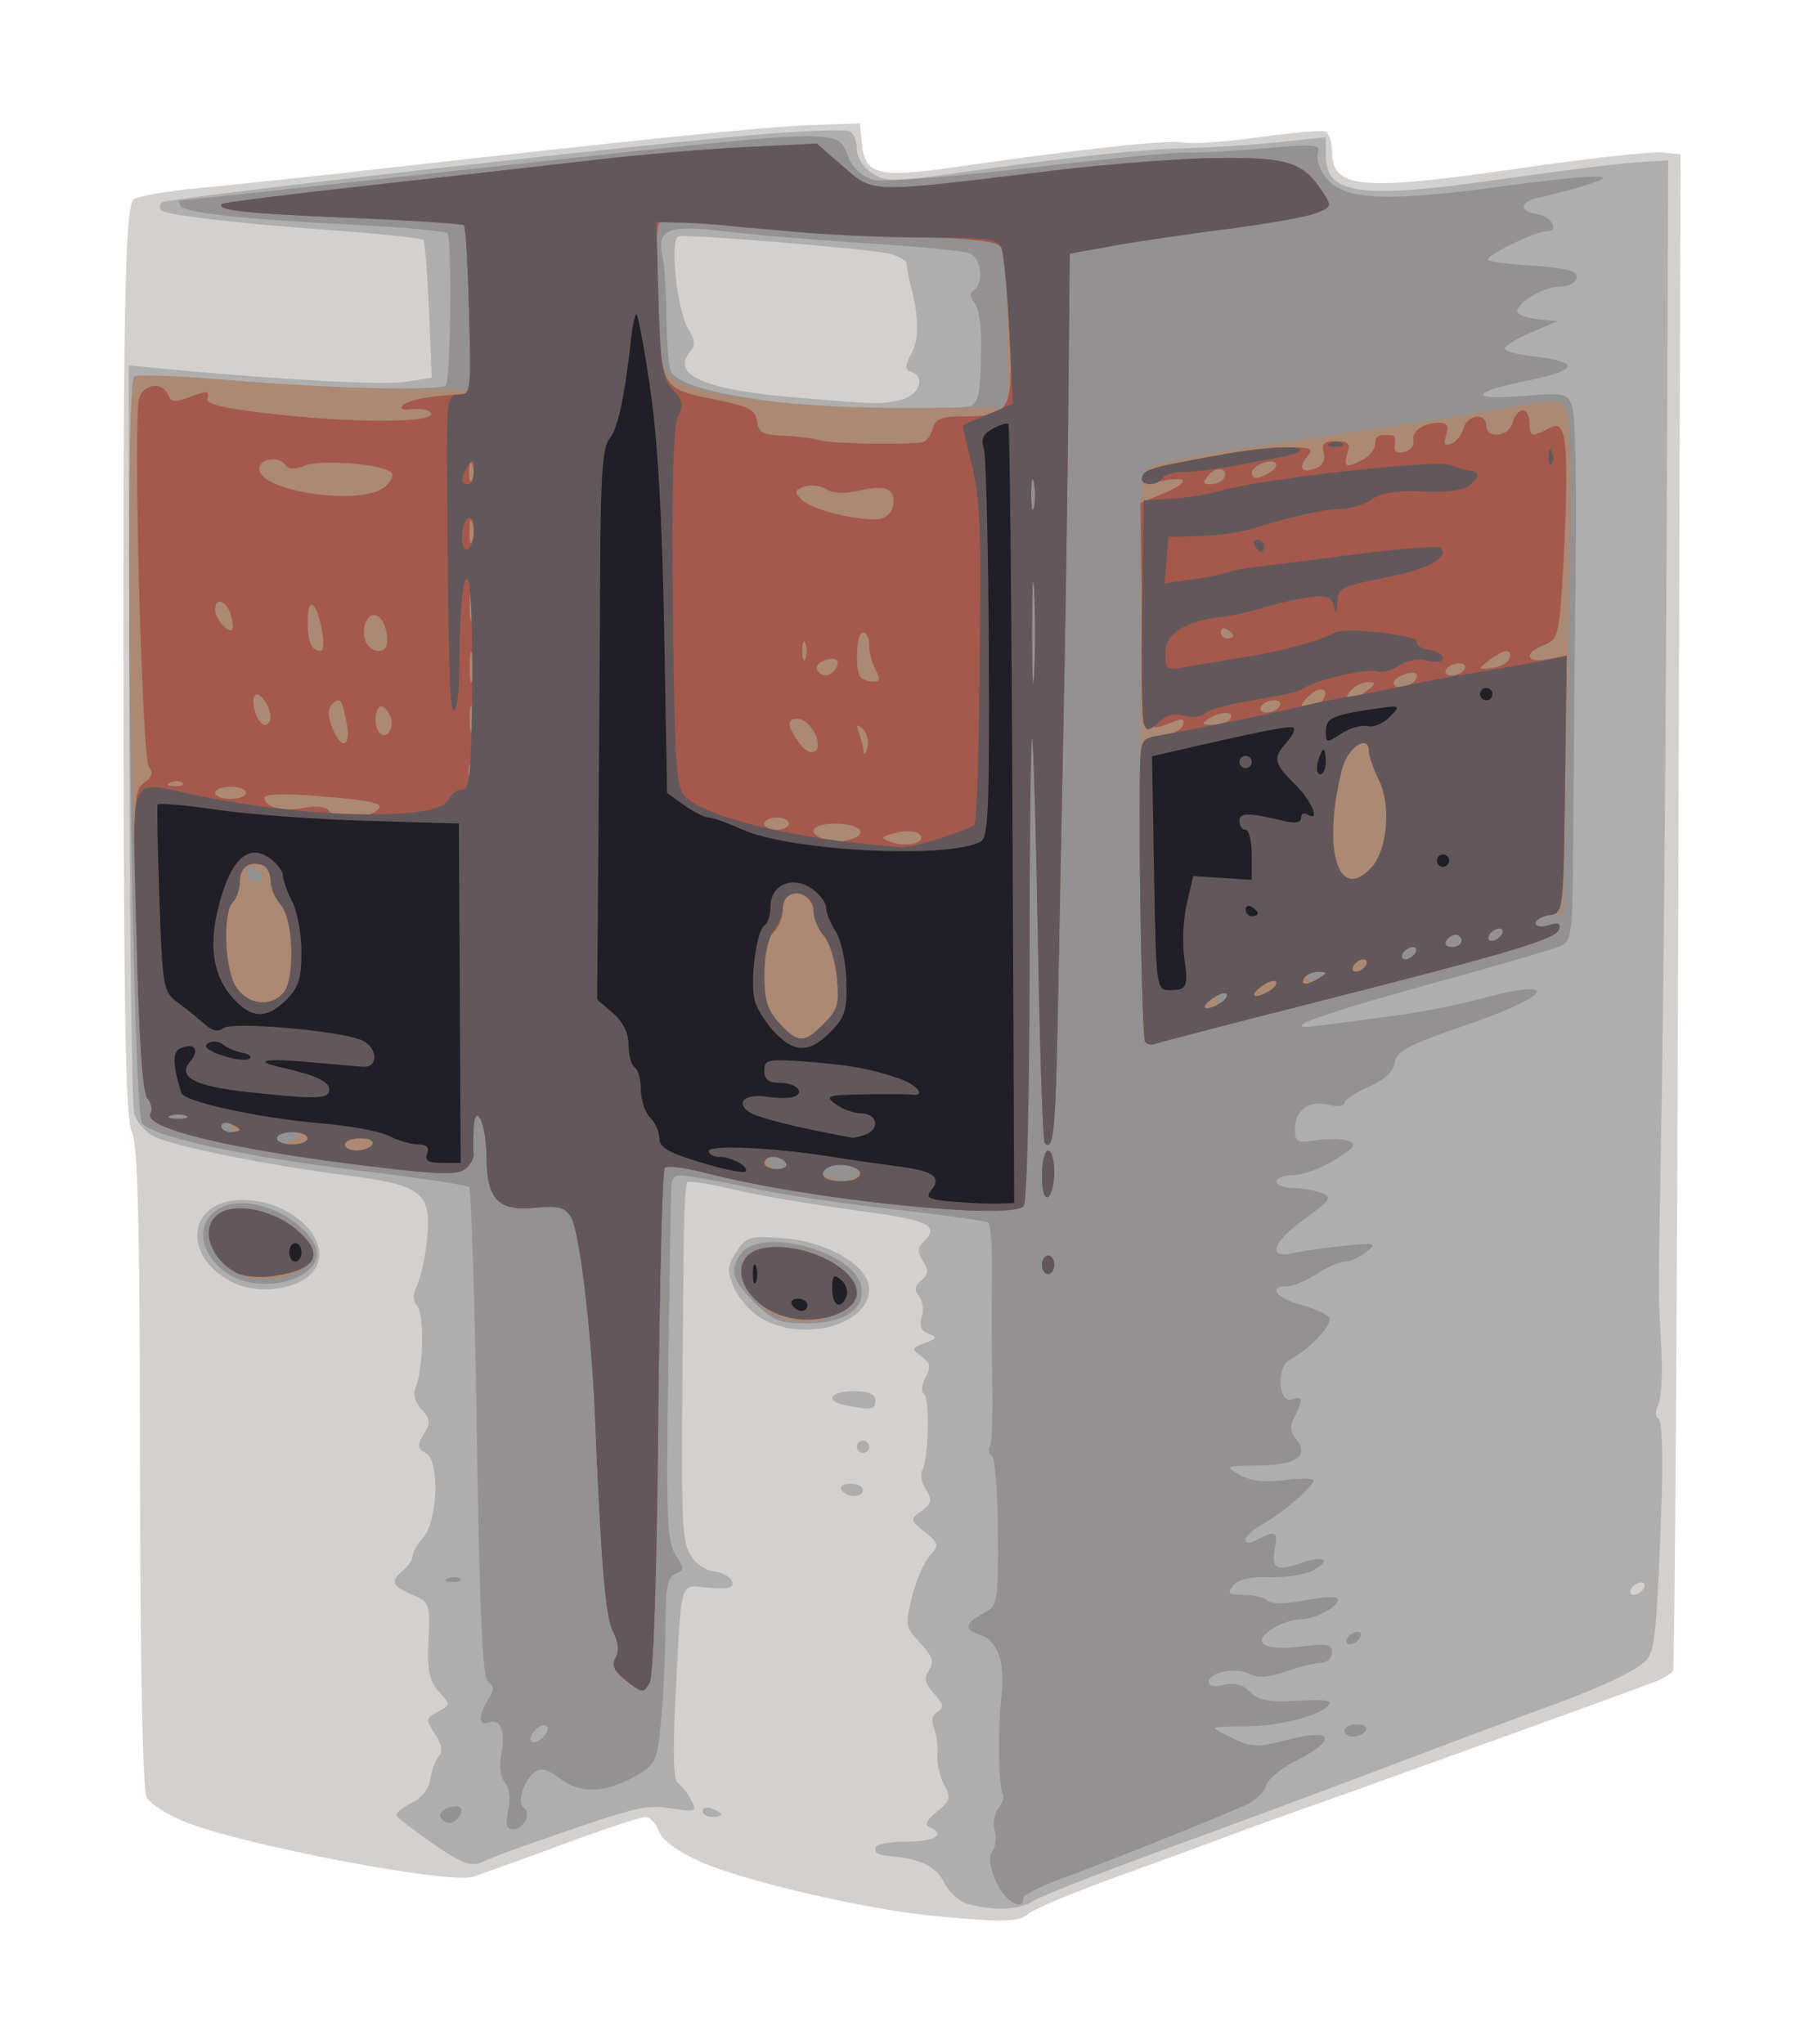 <?xml version="1.0" encoding="UTF-8" standalone="no"?>
<!-- Created with Inkscape (http://www.inkscape.org/) -->

<svg
   xmlns:dc="http://purl.org/dc/elements/1.1/"
   xmlns:cc="http://creativecommons.org/ns#"
   xmlns:rdf="http://www.w3.org/1999/02/22-rdf-syntax-ns#"
   xmlns:svg="http://www.w3.org/2000/svg"
   xmlns="http://www.w3.org/2000/svg"
   xmlns:sodipodi="http://sodipodi.sourceforge.net/DTD/sodipodi-0.dtd"
   xmlns:inkscape="http://www.inkscape.org/namespaces/inkscape"
   width="292.361"
   height="331.297"
   id="svg2"
   version="1.1"
   inkscape:version="0.48.0 r9654"
   sodipodi:docname="Nuevo documento 1">
  <defs
     id="defs4" />
  <sodipodi:namedview
     id="base"
     pagecolor="#ffffff"
     bordercolor="#666666"
     borderopacity="1.0"
     inkscape:pageopacity="0.0"
     inkscape:pageshadow="2"
     inkscape:zoom="0.98994949"
     inkscape:cx="204.50151"
     inkscape:cy="106.06311"
     inkscape:document-units="px"
     inkscape:current-layer="layer1"
     showgrid="false"
     fit-margin-top="20"
     fit-margin-left="20"
     fit-margin-right="20"
     fit-margin-bottom="20"
     inkscape:window-width="1280"
     inkscape:window-height="995"
     inkscape:window-x="0"
     inkscape:window-y="0"
     inkscape:window-maximized="1" />
  <g
     inkscape:label="Capa 1"
     inkscape:groupmode="layer"
     id="layer1"
     transform="translate(-145.498,-307.128)">
    <g
       id="g3050"
       transform="translate(-49.497,-16.162)">
      <path
         style="fill:#d3d0cd"
         d="m 345.857,633.785 c -10.708,-1.037 -30.493,-5.664 -37.342,-8.732 -3.753,-1.682 -6.158,-3.448 -6.725,-4.94 -0.486,-1.277 -1.483,-2.322 -2.217,-2.322 -0.734,0 -6.932,2.067 -13.775,4.592 -6.842,2.526 -13.226,4.828 -14.187,5.116 -4.017,1.204 -36.939,-5.075 -46.538,-8.876 -2.906,-1.151 -5.743,-2.95 -6.304,-3.998 -0.653,-1.22 -1.041,-20.499 -1.078,-53.62 -0.044,-39.54 -0.355,-52.303 -1.319,-54.214 -0.971,-1.924 -1.283,-16.448 -1.356,-63 -0.108,-68.996 0.214,-86.772 1.593,-88.151 0.536,-0.536 5.423,-1.387 10.861,-1.893 5.438,-0.506 17.763,-1.811 27.388,-2.9 43.512,-4.926 64.087,-7.02 71.5,-7.278 l 8,-0.278 0.313,3.249 c 0.49,5.079 2.617,5.625 14.994,3.848 20.967,-3.01 34.73,-4.491 37.193,-4.002 1.375,0.273 6.825,-0.107 12.112,-0.845 5.287,-0.738 10.124,-1.171 10.75,-0.962 0.626,0.209 1.138,1.637 1.138,3.174 0,6.135 4.505,6.57 29.907,2.891 11.224,-1.625 21.799,-2.82 23.5,-2.654 l 3.093,0.302 -0.379,122.5 c -0.208,67.375 -0.589,122.865 -0.847,123.312 -0.258,0.446 -1.662,1.282 -3.121,1.857 -2.949,1.162 -49.509,17.97 -58.153,20.992 -3.025,1.058 -7.75,2.774 -10.5,3.814 -2.75,1.04 -10.85,4.005 -18,6.588 -7.15,2.584 -13.71,5.314 -14.579,6.067 -1.682,1.46 -4.046,1.514 -15.921,0.364 z"
         id="path3064"
         inkscape:connector-curvature="0" />
      <path
         style="fill:#afaeae"
         d="m 351.857,631.899 c -1.375,-0.381 -3.074,-1.885 -3.776,-3.341 -1.23,-2.553 -3.499,-3.812 -7.724,-4.287 -3.335,-0.375 -3.5,-0.444 -3.5,-1.48 0,-0.55 2.25,-1 5,-1 4.681,0 6.583,-1.188 3.75,-2.343 -0.84,-0.342 -0.441,-1.162 1.214,-2.499 2.219,-1.792 2.334,-2.232 1.159,-4.428 -0.718,-1.341 -1.197,-3.516 -1.065,-4.834 0.132,-1.318 -0.118,-3.229 -0.555,-4.247 -0.517,-1.205 -0.321,-2.143 0.562,-2.689 1.098,-0.679 0.991,-1.241 -0.562,-2.958 -1.499,-1.656 -1.677,-2.49 -0.814,-3.811 0.883,-1.352 0.597,-2.232 -1.425,-4.385 -2.407,-2.563 -2.471,-2.925 -1.321,-7.5 0.664,-2.644 1.958,-5.637 2.874,-6.652 1.567,-1.736 1.519,-1.964 -0.804,-3.846 -2.42,-1.96 -2.431,-2.029 -0.516,-3.429 1.666,-1.218 1.768,-1.727 0.695,-3.445 -0.692,-1.109 -0.967,-2.488 -0.61,-3.066 1.032,-1.669 1.276,-11.839 0.299,-12.443 -0.491,-0.304 -0.383,-1.486 0.244,-2.657 0.921,-1.72 0.8,-2.351 -0.653,-3.414 -1.673,-1.223 -1.64,-1.356 0.534,-2.161 2.011,-0.744 2.088,-0.945 0.587,-1.521 -1.207,-0.463 -1.533,-1.283 -1.078,-2.717 0.358,-1.129 0.159,-2.647 -0.443,-3.372 -0.81,-0.976 -0.713,-1.636 0.373,-2.537 1.168,-0.969 1.227,-1.604 0.287,-3.108 -0.913,-1.461 -0.902,-2.168 0.045,-3.115 2.761,-2.761 1.059,-3.543 -11.291,-5.19 -6.884,-0.918 -15.649,-2.421 -19.479,-3.34 -3.829,-0.919 -7.191,-1.442 -7.47,-1.163 -0.279,0.279 -0.542,4.302 -0.584,8.938 -0.042,4.637 -0.085,9.33 -0.097,10.43 -0.372,34.836 -0.283,38.33 1.037,40.796 0.827,1.545 2.417,2.721 3.923,2.901 1.393,0.167 2.731,0.909 2.975,1.65 0.336,1.021 -0.581,1.263 -3.782,1 -4.894,-0.402 -4.381,-2.175 -5.448,18.825 -0.401,7.894 -0.258,12.395 0.406,12.806 0.563,0.348 1.524,1.566 2.134,2.707 1.064,1.988 0.93,2.047 -3.245,1.422 -4.309,-0.645 -5.413,-0.358 -24.854,6.464 -1.925,0.675 -4.495,1.678 -5.711,2.227 -1.835,0.829 -3.167,0.341 -7.826,-2.868 -3.088,-2.127 -5.814,-4.19 -6.058,-4.584 -0.244,-0.395 0.803,-1.313 2.326,-2.041 1.706,-0.815 2.902,-2.28 3.115,-3.814 0.19,-1.37 0.806,-3.051 1.368,-3.736 0.716,-0.872 0.538,-1.985 -0.596,-3.715 -1.53,-2.335 -1.504,-2.531 0.476,-3.591 2.076,-1.111 2.077,-1.139 0.154,-3.285 -1.556,-1.736 -1.886,-3.383 -1.667,-8.323 0.265,-5.97 0.183,-6.196 -2.654,-7.371 -3.3,-1.367 -3.591,-2.174 -1.427,-3.97 0.825,-0.685 1.5,-1.717 1.5,-2.294 0,-0.577 0.742,-1.868 1.648,-2.87 2.416,-2.669 2.811,-12.476 0.554,-13.758 -1.465,-0.832 -1.518,-1.268 -0.384,-3.119 1.125,-1.836 1.07,-2.425 -0.371,-4.018 -1.082,-1.196 -1.42,-2.51 -0.94,-3.654 1.251,-2.982 1.436,-11.651 0.278,-13.046 -0.776,-0.935 -0.78,-1.943 -0.015,-3.526 0.589,-1.219 1.305,-4.523 1.589,-7.343 0.763,-7.559 -0.778,-8.784 -13.017,-10.35 -12.668,-1.621 -27.856,-4.678 -31.167,-6.274 -1.425,-0.687 -2.903,-2.374 -3.284,-3.749 -0.381,-1.375 -0.737,-29.221 -0.792,-61.879 l -0.1,-59.379 6.75,0.631 c 18.695,1.749 34.666,2.584 38.301,2.003 l 4.056,-0.649 -0.442,-10.919 c -0.243,-6.005 -0.67,-11.146 -0.947,-11.424 -0.278,-0.278 -6.515,-0.942 -13.861,-1.477 -16.185,-1.178 -27.81,-2.527 -28.603,-3.32 -0.323,-0.323 -0.287,-0.887 0.079,-1.253 0.748,-0.748 80.868,-9.828 98.667,-11.182 6.325,-0.481 12.062,-0.664 12.75,-0.406 0.688,0.258 1.25,1.535 1.25,2.838 0,1.406 0.988,3.017 2.431,3.963 2.21,1.448 3.414,1.454 13.25,0.071 19.848,-2.792 29.751,-3.865 37.819,-4.098 4.4,-0.127 11.262,-0.579 15.25,-1.004 l 7.25,-0.773 0,3.007 c 0,6.313 5.626,7.073 28.295,3.821 9.463,-1.358 19.455,-2.604 22.205,-2.769 l 5,-0.301 -0.263,61 c -0.144,33.55 -0.502,74.5 -0.794,91 -0.608,34.303 -0.601,30.772 -0.074,40.5 0.224,4.125 0.006,8.26 -0.484,9.189 -0.532,1.01 -0.514,1.922 0.047,2.269 0.543,0.336 0.746,5.934 0.483,13.311 -0.741,20.769 -1.05,24.087 -2.397,25.71 -1.463,1.763 -7.577,4.644 -17.018,8.019 -3.575,1.278 -14.375,5.317 -24,8.975 -9.625,3.658 -26.275,9.844 -37,13.745 -10.725,3.902 -20.388,7.699 -21.473,8.438 -2.084,1.42 -6.368,1.604 -10.527,0.452 z m 109.5,-51.108 c 0.34,-0.55 0.168,-1 -0.382,-1 -0.55,0 -1.278,0.45 -1.618,1 -0.34,0.55 -0.168,1 0.382,1 0.55,0 1.278,-0.45 1.618,-1 z m -120.625,-192.625 c 3.193,-0.639 4.458,-3.761 1.875,-4.628 -0.982,-0.33 -0.957,-0.97 0.12,-2.992 1.261,-2.367 1.199,-5.788 -0.204,-11.255 -0.282,-1.1 -0.548,-2.542 -0.59,-3.205 -0.042,-0.663 -1.539,-1.46 -3.327,-1.773 -5.134,-0.898 -32.488,-3.11 -33.653,-2.722 -1.467,0.489 -0.24,12.09 1.589,15.016 1.123,1.797 1.183,2.636 0.269,3.737 -3.147,3.792 2.462,6.163 17.545,7.414 13.139,1.09 12.978,1.086 16.375,0.407 z m -31.875,228.656 c 0,-0.533 0.675,-0.71 1.5,-0.393 0.825,0.317 1.5,0.752 1.5,0.969 0,0.216 -0.675,0.393 -1.5,0.393 -0.825,0 -1.5,-0.436 -1.5,-0.969 z m 22.5,-52.031 c -0.34,-0.55 0.309,-1 1.441,-1 1.132,0 2.059,0.45 2.059,1 0,0.55 -0.648,1 -1.441,1 -0.793,0 -1.719,-0.45 -2.059,-1 z m 2.5,-7 c 0,-0.55 0.45,-1 1,-1 0.55,0 1,0.45 1,1 0,0.55 -0.45,1 -1,1 -0.55,0 -1,-0.45 -1,-1 z m -1.75,-6.706 c -3.518,-0.678 -2.637,-2.294 1.25,-2.294 2.444,0 3.5,0.452 3.5,1.5 0,1.504 -0.57,1.599 -4.75,0.794 z m -13.83,-14.18 c -1.694,-1.033 -3.66,-3.279 -4.369,-4.99 -1.112,-2.684 -1.053,-3.473 0.427,-5.731 1.59,-2.427 2.143,-2.588 7.528,-2.199 7.235,0.523 13.993,4.507 13.993,8.248 0,5.852 -10.897,8.748 -17.58,4.673 z m -85.042,-5.518 c -8.869,-3.955 -8.148,-13.597 1.016,-13.597 8.841,0 15.782,7.84 10.856,12.26 -2.582,2.317 -8.243,2.954 -11.872,1.336 z"
         id="path3062"
         inkscape:connector-curvature="0" />
      <path
         style="fill:#939192"
         d="m 356.364,628.152 c -0.999,-2.391 -1.189,-4.038 -0.555,-4.802 0.531,-0.64 0.706,-2.154 0.389,-3.366 -0.317,-1.212 -0.034,-2.856 0.628,-3.654 0.662,-0.798 0.967,-1.835 0.677,-2.304 -0.702,-1.136 -0.82,-10.671 -0.198,-15.992 0.61,-5.218 -0.659,-8.858 -3.39,-9.724 -2.716,-0.862 -2.597,-1.891 0.403,-3.497 2.406,-1.288 2.459,-1.575 2.403,-13.17 -0.031,-6.519 -0.471,-12.109 -0.976,-12.422 -0.506,-0.312 -0.65,-1.003 -0.321,-1.535 0.329,-0.532 0.504,-5.113 0.39,-10.181 -0.115,-5.067 -0.141,-12.893 -0.059,-17.391 0.082,-4.497 -0.208,-8.398 -0.645,-8.668 -0.437,-0.27 -7.309,-1.231 -15.272,-2.135 -7.963,-0.904 -17.628,-2.32 -21.478,-3.146 -3.85,-0.826 -8.688,-1.758 -10.75,-2.07 -3.691,-0.558 -3.752,-0.514 -3.858,2.814 -0.06,1.86 -0.275,15.225 -0.479,29.699 -0.321,22.772 -0.157,26.644 1.217,28.74 1.452,2.216 1.45,2.475 -0.021,3.04 -1.273,0.488 -1.608,2.128 -1.608,7.859 0,3.983 -0.295,10.734 -0.656,15.003 -0.61,7.22 -0.862,7.886 -3.618,9.562 -5.063,3.079 -9.283,3.367 -12.668,0.865 -2.361,-1.746 -3.271,-1.954 -4.409,-1.009 -1.779,1.477 -2.759,4.939 -1.6,5.655 1.292,0.798 -0.045,3.469 -1.737,3.469 -1.12,0 -1.313,-0.727 -0.805,-3.041 0.409,-1.861 0.197,-3.608 -0.545,-4.502 -0.706,-0.851 -0.964,-2.709 -0.616,-4.448 0.749,-3.746 -0.083,-6.047 -1.931,-5.338 -1.752,0.672 -1.829,-1.034 -0.167,-3.714 0.99,-1.598 0.994,-2.177 0.015,-2.786 -0.928,-0.578 -1.387,-10.554 -1.848,-40.219 -0.337,-21.698 -0.907,-39.719 -1.265,-40.048 -0.359,-0.329 -8.527,-1.555 -18.152,-2.725 -18.392,-2.236 -32.559,-5.308 -34.795,-7.544 -1.763,-1.763 -3.057,-119.988 -1.325,-121.059 0.599,-0.37 7.733,-0.104 15.854,0.59 15.402,1.317 33.702,1.732 34.649,0.785 0.783,-0.783 1.025,-23.875 0.258,-24.641 -0.35,-0.35 -7.275,-0.976 -15.389,-1.393 -18.2,-0.934 -27.132,-1.912 -27.834,-3.048 -0.295,-0.478 -0.316,-0.868 -0.046,-0.868 0.27,0 20.659,-2.204 45.309,-4.898 64.802,-7.082 60.821,-6.964 63.054,-1.879 0.715,1.628 2.304,3.001 3.953,3.414 1.517,0.381 12.894,-0.494 25.284,-1.944 12.39,-1.45 23.877,-2.564 25.527,-2.476 1.65,0.088 7.235,-0.213 12.411,-0.67 8.37,-0.739 9.344,-0.656 8.806,0.747 -0.333,0.868 0.251,2.667 1.298,3.997 2.8,3.56 9.326,3.968 26.591,1.66 17.286,-2.31 22.11,-2.434 15.394,-0.396 -2.475,0.751 -5.737,1.617 -7.25,1.923 -3.284,0.666 -3.624,2.252 -0.578,2.7 2.409,0.355 3.808,2.82 1.599,2.82 -1.877,0 -10.093,4.012 -9.477,4.628 0.268,0.268 3.245,0.665 6.615,0.882 3.37,0.217 6.576,0.672 7.125,1.011 1.549,0.957 0.093,2.478 -2.371,2.478 -2.394,0 -6.663,2.559 -6.663,3.993 0,0.484 1.462,1.037 3.25,1.229 l 3.25,0.349 -4.25,1.823 c -2.337,1.003 -4.25,2.166 -4.25,2.585 0,0.419 2.047,0.992 4.549,1.274 7.965,0.898 7.513,2.248 -1.36,4.058 -8.732,1.781 -8.944,3.066 -0.394,2.382 6.892,-0.552 7.342,-0.46 8.145,1.651 0.467,1.229 0.724,12.342 0.571,24.696 -0.154,12.353 -0.332,31.357 -0.395,42.232 -0.114,19.515 -0.145,19.783 -2.366,20.687 -1.238,0.504 -10.8,3.272 -21.25,6.152 -18.643,5.138 -25.138,7.645 -17,6.561 2.2,-0.293 7.375,-0.976 11.5,-1.517 4.125,-0.541 10.109,-1.697 13.299,-2.57 13.982,-3.824 12.859,-0.882 -1.549,4.057 -9.4,3.222 -11.302,4.219 -11.564,6.062 -0.208,1.461 -1.644,2.792 -4.25,3.942 -2.165,0.955 -3.936,2.149 -3.936,2.653 0,0.504 -1.168,0.623 -2.596,0.264 -3.168,-0.795 -5.404,0.858 -5.404,3.994 0,2.081 0.348,2.258 3.456,1.754 1.901,-0.308 4.24,-0.26 5.197,0.107 1.424,0.546 1.023,1.109 -2.206,3.093 -2.171,1.334 -5.184,2.439 -6.697,2.456 -1.512,0.017 -2.75,0.481 -2.75,1.031 0,0.55 1.238,1.032 2.75,1.07 1.512,0.039 3.611,0.408 4.664,0.82 1.669,0.654 1.319,1.177 -2.75,4.099 -5.333,3.83 -6.278,6.608 -1.914,5.622 1.512,-0.342 5.225,-0.875 8.25,-1.184 5.111,-0.523 5.363,-0.452 3.559,1.005 -1.068,0.862 -2.643,1.571 -3.5,1.574 -0.857,0.004 -2.909,0.901 -4.559,1.993 -1.65,1.093 -3.788,1.99 -4.75,1.993 -3.206,0.012 -1.804,1.915 2.208,2.995 2.177,0.586 4.243,1.527 4.591,2.09 0.646,1.045 -3.16,5.108 -6.415,6.85 -2.248,1.203 -1.803,7.266 0.47,6.393 1.674,-0.642 1.763,0.124 0.328,2.808 -0.777,1.452 -0.746,2.387 0.112,3.422 2.379,2.867 0.349,4.447 -5.761,4.484 -5.552,0.034 -5.682,0.093 -3.281,1.497 1.726,1.01 3.97,1.279 7.25,0.871 2.612,-0.325 4.75,-0.302 4.75,0.051 0,0.974 -5.146,5.399 -8.25,7.095 -1.512,0.826 -2.75,1.957 -2.75,2.512 0,0.67 0.65,0.662 1.934,-0.026 2.879,-1.541 3.348,-1.292 2.816,1.489 -0.616,3.225 0.26,3.717 4.185,2.349 3.827,-1.334 5.141,-0.519 1.933,1.198 -1.266,0.678 -4.394,1.158 -6.952,1.067 -3.096,-0.11 -5.07,0.341 -5.906,1.349 -1.073,1.293 -0.83,1.514 1.666,1.514 1.607,0 3.35,0.418 3.872,0.929 0.585,0.572 2.84,0.571 5.866,-7.9e-4 2.704,-0.511 5.146,-0.699 5.427,-0.418 0.932,0.932 -3.301,3.426 -5.87,3.459 -1.39,0.018 -3.573,0.764 -4.852,1.66 -3.265,2.287 -0.956,3.515 5.129,2.728 3.974,-0.514 4.75,-0.348 4.75,1.015 0,0.896 -0.787,1.636 -1.75,1.644 -0.963,0.008 -3.547,0.64 -5.744,1.405 -2.777,0.966 -4.557,1.088 -5.843,0.4 -2.162,-1.157 -6.663,-0.274 -6.663,1.308 0,0.661 0.977,0.844 2.485,0.466 1.685,-0.423 3.053,-0.056 4.25,1.142 1.387,1.387 3.052,1.693 7.765,1.427 4.552,-0.256 5.728,-0.057 4.872,0.828 -1.685,1.741 -8.252,3.344 -13.622,3.325 -2.612,-0.009 -4.75,0.12 -4.75,0.287 0,0.167 1.462,0.977 3.25,1.8 2.788,1.283 3.961,1.307 8.25,0.167 7.87,-2.091 8.583,-0.183 1.318,3.524 -2.225,1.135 -4.258,2.874 -4.517,3.864 -0.259,0.99 -1.67,2.359 -3.136,3.042 -3.829,1.786 -22.571,9.28 -29.915,11.962 -3.438,1.255 -6.25,2.678 -6.25,3.161 0,2.379 -3.156,0.439 -4.494,-2.761 z m -72.694,-24.298 c 0.25,-0.75 -0.125,-1.125 -0.875,-0.875 -0.722,0.241 -1.509,1.028 -1.75,1.75 -0.25,0.75 0.125,1.125 0.875,0.875 0.722,-0.241 1.509,-1.028 1.75,-1.75 z m 68.786,-214.828 c 1.218,-0.814 1.447,-2.28 1.565,-9.986 0.044,-2.888 -0.447,-5.885 -1.09,-6.661 -0.8,-0.964 -0.839,-1.615 -0.122,-2.058 1.698,-1.049 1.205,-5.255 -0.701,-5.992 -0.963,-0.372 -8.5,-1.1 -16.75,-1.619 -8.25,-0.518 -18.558,-1.383 -22.908,-1.922 -9.07,-1.124 -11.048,-0.348 -10.101,3.967 0.319,1.455 0.621,6.06 0.669,10.234 0.049,4.174 0.37,8.02 0.714,8.546 1.528,2.34 7.765,3.887 22.625,5.609 5.931,0.688 25.023,0.601 26.099,-0.118 z m -86.034,228.87 c -0.304,-0.492 0.184,-1.178 1.084,-1.524 1.947,-0.747 2.809,-0.131 1.892,1.352 -0.804,1.3 -2.228,1.382 -2.976,0.171 z m 146.435,-14.105 c 0,-0.55 0.927,-1 2.059,-1 1.132,0 1.781,0.45 1.441,1 -0.34,0.55 -1.266,1 -2.059,1 -0.793,0 -1.441,-0.45 -1.441,-1 z m 0.5,-15 c 0.34,-0.55 1.068,-1 1.618,-1 0.55,0 0.722,0.45 0.382,1 -0.34,0.55 -1.068,1 -1.618,1 -0.55,0 -0.722,-0.45 -0.382,-1 z m -145.688,-9.683 c 0.722,-0.289 1.584,-0.253 1.917,0.079 0.332,0.332 -0.258,0.569 -1.312,0.525 -1.165,-0.048 -1.402,-0.285 -0.604,-0.604 z m 49.587,-44.717 c -3.675,-3.675 -4.1,-5.26 -2.131,-7.953 3.147,-4.304 18.006,-0.385 19.386,5.112 0.953,3.799 -2.515,6.24 -8.865,6.24 -4.341,0 -5.431,-0.442 -8.389,-3.4 z M 232.134,529.868 c -5.295,-3.311 -5.685,-9.212 -0.733,-11.094 4.501,-1.711 12.041,1.504 14.559,6.208 2.635,4.924 -7.843,8.627 -13.826,4.886 z"
         id="path3060"
         inkscape:connector-curvature="0" />
      <path
         style="fill:#ab8973"
         d="m 296.538,595.754 c -2.031,-1.597 -2.467,-2.523 -1.775,-3.76 0.602,-1.075 0.46,-2.528 -0.411,-4.212 -1.233,-2.385 -1.929,-10.684 -2.935,-34.991 -0.574,-13.86 -2.507,-29.931 -3.873,-32.198 -0.987,-1.637 -1.997,-1.895 -5.98,-1.529 -5.87,0.54 -7.699,-1.413 -7.722,-8.246 -0.018,-5.354 -1.872,-9.374 -2.088,-4.527 -0.074,1.65 -0.074,3.502 -0.002,4.117 0.072,0.614 -0.543,1.676 -1.367,2.36 -1.199,0.995 -4.234,0.914 -15.187,-0.406 -22.796,-2.747 -37.279,-6.245 -35.795,-8.645 0.345,-0.557 0.111,-1.635 -0.52,-2.395 -2.127,-2.563 -4.09,-115.756 -2.029,-117.03 0.548,-0.339 7.186,-0.077 14.75,0.581 7.564,0.658 19.753,1.303 27.087,1.433 l 13.334,0.236 -0.706,-13.126 c -0.389,-7.219 -0.903,-13.339 -1.143,-13.601 -0.24,-0.261 -8.603,-0.812 -18.584,-1.222 -16.796,-0.691 -21.649,-1.221 -20.618,-2.252 0.222,-0.221 10.973,-1.571 23.893,-3 12.92,-1.428 29.34,-3.284 36.49,-4.123 7.15,-0.839 18.175,-1.778 24.5,-2.087 l 11.5,-0.562 4.311,3.741 c 4.977,4.318 3.923,4.297 33.689,0.671 8.8,-1.072 20.851,-2.005 26.779,-2.074 11.6,-0.134 14.018,0.635 17.183,5.465 1.546,2.359 1.505,2.48 -1.181,3.504 -1.53,0.583 -7.956,1.721 -14.281,2.528 -6.325,0.807 -14.65,2.037 -18.5,2.732 l -7,1.264 -0.215,23.445 c -0.118,12.895 -0.472,36.27 -0.786,51.945 -0.314,15.675 -0.739,37.421 -0.944,48.325 -0.347,18.463 -0.697,21.866 -2.105,20.458 -0.302,-0.302 -0.8,-15.115 -1.105,-32.917 -0.306,-17.802 -0.733,-32.555 -0.95,-32.784 -0.217,-0.229 -0.402,16.421 -0.41,37 -0.008,20.762 -0.421,38.058 -0.926,38.857 -1.562,2.468 -34.958,-0.979 -51.61,-5.327 -3.254,-0.85 -6.218,-1.223 -6.587,-0.829 -0.369,0.394 -0.842,18.941 -1.052,41.216 -0.237,25.166 -0.77,41.178 -1.408,42.291 -0.974,1.698 -1.168,1.681 -3.721,-0.328 z m 37.201,-81.87 c 1.098,-0.695 0.972,-1.006 -0.609,-1.507 -2.706,-0.859 -5.963,0.361 -4.107,1.537 1.7,1.077 2.981,1.069 4.716,-0.03 z m -11.382,-2.094 c -0.34,-0.55 -1.293,-1 -2.118,-1 -0.825,0 -1.222,0.45 -0.882,1 0.34,0.55 1.293,1 2.118,1 0.825,0 1.222,-0.45 0.882,-1 z m -79.5,-4 c 1.213,-0.784 1.069,-0.972 -0.75,-0.985 -1.238,-0.008 -2.25,0.435 -2.25,0.985 0,1.253 1.061,1.253 3,0 z m -10,-1.441 c 0,-0.243 -0.45,-0.719 -1,-1.059 -0.55,-0.34 -1,-0.141 -1,0.441 0,0.582 0.45,1.059 1,1.059 0.55,0 1,-0.198 1,-0.441 z m -7.75,-2.221 c -0.688,-0.277 -1.812,-0.277 -2.5,0 -0.688,0.277 -0.125,0.504 1.25,0.504 1.375,0 1.938,-0.227 1.25,-0.504 z m 11.854,-39.634 c -1.283,-1.283 -2.585,-0.291 -1.635,1.246 0.368,0.596 1.127,0.8 1.687,0.454 0.683,-0.422 0.666,-0.981 -0.052,-1.7 z m 125.638,-45.454 c -0.192,-3.712 -0.35,-0.675 -0.35,6.75 0,7.425 0.157,10.463 0.35,6.75 0.192,-3.712 0.192,-9.787 0,-13.5 z m -0.034,-17.488 c -0.239,-1.244 -0.444,-0.462 -0.455,1.738 -0.011,2.2 0.185,3.218 0.435,2.262 0.25,-0.956 0.259,-2.756 0.02,-4 z m -4.288,-23.268 c -0.044,-6.053 -0.39,-12.241 -0.769,-13.75 l -0.689,-2.744 -12.307,0 c -6.769,0 -17.223,-0.518 -23.231,-1.151 -6.008,-0.633 -12.949,-1.196 -15.424,-1.25 l -4.5,-0.099 0.343,12 c 0.266,9.311 0.688,12.27 1.882,13.206 3.796,2.977 21.14,5.098 40.275,4.925 l 14.5,-0.131 -0.08,-11.006 z m -36.032,158.819 c -3.58,-0.704 -7.731,-5.807 -7.022,-8.632 1.093,-4.354 10.262,-4.121 16.019,0.408 3.702,2.912 3.384,5.693 -0.852,7.463 -3.483,1.455 -4.25,1.527 -8.144,0.761 z m -88.888,-7.467 c -4.934,-2.699 -6.122,-8.149 -2.168,-9.951 4.958,-2.259 15.877,3.513 14.32,7.569 -1.185,3.088 -8.309,4.483 -12.152,2.381 z m 130.5,-1.345 c 0,-0.825 0.45,-1.5 1,-1.5 0.55,0 1,0.675 1,1.5 0,0.825 -0.45,1.5 -1,1.5 -0.55,0 -1,-0.675 -1,-1.5 z m 0,-14.441 c 0,-2.232 0.45,-4.059 1,-4.059 0.55,0 1,1.548 1,3.441 0,1.893 -0.45,3.719 -1,4.059 -0.604,0.373 -1,-0.99 -1,-3.441 z m 16.585,-21.921 c -0.339,-0.549 -0.631,-18.017 -0.647,-38.818 -0.046,-57.759 -0.214,-53.101 1.954,-54.262 1.04,-0.557 9.703,-2.154 19.25,-3.548 20.59,-3.008 34.492,-5.173 41.358,-6.442 3.717,-0.687 5.333,-0.6 6.296,0.336 1.046,1.016 1.142,9.07 0.5,41.678 l -0.796,40.418 -2.25,0.32 c -1.238,0.176 -2.25,0.769 -2.25,1.317 0,0.561 0.927,0.704 2.118,0.326 1.53,-0.486 1.995,-0.296 1.673,0.683 -0.524,1.594 -7.862,3.783 -40.276,12.01 -13.191,3.348 -24.508,6.289 -25.149,6.535 -0.641,0.246 -1.442,-0.002 -1.782,-0.552 z m 13.415,-7.138 c 0,-0.55 -0.198,-1 -0.441,-1 -0.243,0 -0.719,0.45 -1.059,1 -0.34,0.55 -0.141,1 0.441,1 0.582,0 1.059,-0.45 1.059,-1 z m 16,-3.607 c 0,-0.216 -0.675,-0.393 -1.5,-0.393 -0.825,0 -1.5,0.436 -1.5,0.969 0,0.533 0.675,0.71 1.5,0.393 0.825,-0.317 1.5,-0.752 1.5,-0.969 z m 14.5,-3.393 c 0.34,-0.55 0.168,-1 -0.382,-1 -0.55,0 -1.278,0.45 -1.618,1 -0.34,0.55 -0.168,1 0.382,1 0.55,0 1.278,-0.45 1.618,-1 z m 7.5,-2 c 0,-0.55 -0.423,-1 -0.941,-1 -0.518,0 -1.219,0.45 -1.559,1 -0.34,0.55 0.084,1 0.941,1 0.857,0 1.559,-0.45 1.559,-1 z m 6.5,-1 c 0.34,-0.55 0.168,-1 -0.382,-1 -0.55,0 -1.278,0.45 -1.618,1 -0.34,0.55 -0.168,1 0.382,1 0.55,0 1.278,-0.45 1.618,-1 z"
         id="path3058"
         inkscape:connector-curvature="0" />
      <path
         style="fill:#a4594c"
         d="m 296.538,595.754 c -2.031,-1.597 -2.467,-2.523 -1.775,-3.76 0.602,-1.075 0.46,-2.528 -0.411,-4.212 -1.233,-2.385 -1.929,-10.684 -2.935,-34.991 -0.574,-13.86 -2.507,-29.931 -3.873,-32.198 -0.987,-1.637 -1.997,-1.895 -5.98,-1.529 -5.87,0.54 -7.699,-1.413 -7.722,-8.246 -0.018,-5.354 -1.872,-9.374 -2.088,-4.527 -0.074,1.65 -0.074,3.502 -0.002,4.117 0.072,0.614 -0.543,1.676 -1.367,2.36 -1.199,0.995 -4.234,0.914 -15.187,-0.406 -22.796,-2.747 -37.279,-6.245 -35.795,-8.645 0.345,-0.557 0.107,-1.639 -0.528,-2.404 -0.763,-0.92 -1.355,-9.593 -1.745,-25.603 -0.551,-22.589 -0.47,-24.301 1.217,-25.534 1.302,-0.952 1.519,-1.68 0.778,-2.603 -1.11,-1.382 -2.571,-55.904 -1.597,-59.628 0.642,-2.453 3.828,-2.905 4.687,-0.665 0.447,1.164 1.139,1.273 3.172,0.5 3.31,-1.259 3.523,-1.244 3.221,0.227 -0.173,0.844 3.269,1.597 11.25,2.46 13.161,1.424 25.755,1.335 25,-0.176 -0.275,-0.55 -1.625,-0.857 -3,-0.682 -1.686,0.214 -2.175,-0.013 -1.5,-0.7 0.55,-0.56 3.25,-1.217 6,-1.46 l 5,-0.442 -0.348,-13.358 c -0.191,-7.347 -0.555,-13.572 -0.809,-13.833 -0.253,-0.261 -8.627,-0.812 -18.609,-1.222 -16.796,-0.691 -21.649,-1.221 -20.618,-2.252 0.222,-0.221 10.973,-1.571 23.893,-3 12.92,-1.428 29.34,-3.284 36.49,-4.123 7.15,-0.839 18.175,-1.778 24.5,-2.087 l 11.5,-0.562 4.311,3.741 c 4.977,4.318 3.923,4.297 33.689,0.671 8.8,-1.072 20.851,-2.005 26.779,-2.074 11.6,-0.134 14.018,0.635 17.183,5.465 1.546,2.359 1.505,2.48 -1.181,3.504 -1.53,0.583 -7.956,1.721 -14.281,2.528 -6.325,0.807 -14.65,2.037 -18.5,2.732 l -7,1.264 -0.215,23.445 c -0.118,12.895 -0.472,36.27 -0.786,51.945 -0.314,15.675 -0.739,37.421 -0.944,48.325 -0.347,18.463 -0.697,21.866 -2.105,20.458 -0.302,-0.302 -0.8,-15.115 -1.105,-32.917 -0.306,-17.802 -0.733,-32.555 -0.95,-32.784 -0.217,-0.229 -0.402,16.421 -0.41,37 -0.008,20.762 -0.421,38.058 -0.926,38.857 -1.562,2.468 -34.958,-0.979 -51.61,-5.327 -3.254,-0.85 -6.218,-1.223 -6.587,-0.829 -0.369,0.394 -0.842,18.941 -1.052,41.216 -0.237,25.166 -0.77,41.178 -1.408,42.291 -0.974,1.698 -1.168,1.681 -3.721,-0.328 z m 37.775,-81.892 c 0.753,-1.218 -2.716,-2.293 -4.809,-1.49 -0.899,0.345 -1.386,1.03 -1.082,1.523 0.728,1.179 5.157,1.154 5.891,-0.033 z m -11.956,-2.072 c -0.34,-0.55 -1.266,-1 -2.059,-1 -0.793,0 -1.441,0.45 -1.441,1 0,0.55 0.927,1 2.059,1 1.132,0 1.781,-0.45 1.441,-1 z m -67,-3 c 0.351,-0.567 -0.49,-1 -1.941,-1 -1.407,0 -2.559,0.45 -2.559,1 0,0.55 0.873,1 1.941,1 1.068,0 2.219,-0.45 2.559,-1 z m -10.5,-1 c 0,-0.55 -1.125,-1 -2.5,-1 -1.375,0 -2.5,0.45 -2.5,1 0,0.55 1.125,1 2.5,1 1.375,0 2.5,-0.45 2.5,-1 z m -11,-1.393 c 0,-0.216 -0.675,-0.652 -1.5,-0.969 -0.825,-0.317 -1.5,-0.14 -1.5,0.393 0,0.533 0.675,0.969 1.5,0.969 0.825,0 1.5,-0.177 1.5,-0.393 z m -8.75,-2.269 c -0.688,-0.277 -1.812,-0.277 -2.5,0 -0.688,0.277 -0.125,0.504 1.25,0.504 1.375,0 1.938,-0.227 1.25,-0.504 z m 103.416,-14.912 c 2.248,-2.248 2.515,-3.2 2.1,-7.51 -0.261,-2.715 -1.215,-5.754 -2.12,-6.754 -0.905,-1 -1.646,-2.748 -1.646,-3.883 0,-2.107 -2.449,-3.737 -4.09,-2.722 -0.5,0.309 -0.91,1.468 -0.91,2.575 0,1.107 -0.675,2.687 -1.5,3.512 -0.955,0.955 -1.5,3.42 -1.5,6.783 0,4.221 0.493,5.814 2.452,7.929 3.05,3.291 3.985,3.3 7.213,0.071 z m -87.572,-5.038 c 1.915,-2.307 1.606,-11.956 -0.456,-14.235 -0.901,-0.996 -1.638,-2.739 -1.638,-3.874 0,-1.135 -0.562,-2.271 -1.25,-2.524 -2.155,-0.793 -3.75,0.326 -3.75,2.629 0,1.219 -0.502,2.719 -1.115,3.332 -1.709,1.709 -1.36,10.91 0.523,13.784 1.887,2.879 5.671,3.316 7.686,0.888 z m 103.046,-25.648 c -0.563,-0.563 -2.215,-0.672 -3.816,-0.252 -2.533,0.665 -2.619,0.816 -0.839,1.472 2.645,0.974 5.976,0.101 4.655,-1.22 z m -10.727,0.656 c 2.532,-0.972 0.766,-2.395 -2.971,-2.395 -3.382,0 -4.645,1.347 -2.191,2.338 1.806,0.729 3.368,0.746 5.162,0.058 z m -10.412,-2.395 c 0,-0.55 -0.9,-1 -2,-1 -1.1,0 -2,0.45 -2,1 0,0.55 0.9,1 2,1 1.1,0 2,-0.45 2,-1 z m -67.143,-1.89 c 2.09,-1.324 0.378,-1.809 -9.107,-2.579 -5.546,-0.45 -8.75,-0.351 -8.75,0.272 0,1.55 2.974,2.292 6.52,1.627 1.92,-0.36 3.527,-0.164 3.925,0.48 0.799,1.293 5.487,1.42 7.412,0.2 z m -20.857,-3.11 c 0,-0.55 -1.125,-1 -2.5,-1 -1.375,0 -2.5,0.45 -2.5,1 0,0.55 1.125,1 2.5,1 1.375,0 2.5,-0.45 2.5,-1 z m -10.271,-1.604 c -0.332,-0.332 -1.195,-0.368 -1.917,-0.079 -0.798,0.319 -0.561,0.556 0.604,0.604 1.054,0.043 1.645,-0.193 1.312,-0.525 z m 46.954,-2.583 c -0.319,-0.798 -0.556,-0.561 -0.604,0.604 -0.043,1.054 0.193,1.645 0.525,1.312 0.332,-0.332 0.368,-1.195 0.079,-1.917 z m 55.374,-5.705 c -0.62,-1.159 -1.787,-2.107 -2.593,-2.107 -1.89,0 -1.851,1.004 0.151,3.862 2.039,2.912 4.134,1.407 2.442,-1.754 z m 7.889,-0.464 c -0.963,-0.887 -1.096,-0.733 -0.594,0.688 0.356,1.007 0.699,2.357 0.763,3 0.064,0.643 0.331,0.333 0.594,-0.688 0.263,-1.021 -0.081,-2.371 -0.763,-3 z m -83.615,-0.894 c -0.757,-3.978 -1.082,-4.399 -2.385,-3.096 -0.691,0.691 -0.694,1.88 -0.008,3.683 1.438,3.783 3.145,3.364 2.393,-0.587 z m 7.094,-1.083 c -0.352,-0.917 -1.042,-1.667 -1.533,-1.667 -1.046,0 -1.207,3.352 -0.21,4.35 1.125,1.125 2.431,-0.887 1.742,-2.683 z m 13.264,-1.417 c -0.252,-0.963 -0.457,-0.175 -0.457,1.75 0,1.925 0.206,2.712 0.457,1.75 0.252,-0.963 0.252,-2.538 0,-3.5 z m -32.705,1.5 c -0.022,-1.835 -1.772,-4.296 -2.522,-3.546 -0.874,0.874 0.438,4.796 1.604,4.796 0.513,0 0.926,-0.562 0.917,-1.25 z m 123.757,-20.5 c -0.192,-3.712 -0.35,-0.675 -0.35,6.75 0,7.425 0.157,10.463 0.35,6.75 0.192,-3.712 0.192,-9.787 0,-13.5 z m -91.034,10.512 c -0.239,-1.244 -0.444,-0.462 -0.455,1.738 -0.011,2.2 0.185,3.218 0.435,2.262 0.25,-0.956 0.259,-2.756 0.02,-4 z m 65.328,2.304 c -0.569,-1.064 -1.035,-2.864 -1.035,-4 0,-1.136 -0.45,-2.066 -1,-2.066 -1.106,0 -1.392,6.275 -0.333,7.333 0.367,0.367 1.282,0.667 2.035,0.667 1.043,0 1.122,-0.46 0.333,-1.934 z m -6.494,-0.132 c 0.917,-1.483 0.055,-2.099 -1.892,-1.352 -0.901,0.346 -1.388,1.031 -1.084,1.524 0.748,1.211 2.173,1.129 2.976,-0.171 z m -4.879,-4.183 c -0.277,-0.688 -0.504,-0.125 -0.504,1.25 0,1.375 0.227,1.938 0.504,1.25 0.277,-0.688 0.277,-1.812 0,-2.5 z m -78.32,-2 c -0.891,-4.767 -2.343,-5.769 -2.343,-1.617 0,3.512 0.596,4.867 2.142,4.867 0.445,0 0.535,-1.462 0.201,-3.25 z m 10.474,0.577 c -0.362,-3.061 -2.519,-4.265 -3.423,-1.91 -0.854,2.225 0.248,4.583 2.142,4.583 1.144,0 1.508,-0.759 1.281,-2.673 z m -25.293,-3.252 c -0.725,-2.285 -2.524,-2.837 -2.524,-0.775 0,1.423 2.12,3.913 2.775,3.259 0.224,-0.224 0.112,-1.342 -0.251,-2.483 z m 39.183,-3.314 c -0.239,-1.244 -0.444,-0.462 -0.455,1.738 -0.011,2.2 0.185,3.218 0.435,2.262 0.25,-0.956 0.259,-2.756 0.02,-4 z m -0.014,-11.493 c -0.254,-0.973 -0.478,-0.419 -0.498,1.231 -0.02,1.65 0.187,2.446 0.461,1.769 0.274,-0.677 0.291,-2.027 0.037,-3 z m 68.141,-2.625 c 0.544,-2.854 -0.968,-3.628 -5.218,-2.67 -2.543,0.574 -4.481,0.502 -5.617,-0.207 -0.954,-0.595 -2.548,-0.77 -3.544,-0.388 -1.599,0.614 -1.637,0.867 -0.328,2.177 1.536,1.536 8.881,3.379 12.363,3.102 1.094,-0.087 2.149,-0.993 2.344,-2.014 z m 22.874,-3.882 c -0.239,-1.244 -0.444,-0.462 -0.455,1.738 -0.011,2.2 0.185,3.218 0.435,2.262 0.25,-0.956 0.259,-2.756 0.02,-4 z m -105.357,0.773 c 1.018,-0.771 1.593,-1.818 1.278,-2.327 -0.876,-1.418 -11.169,-2.332 -14.026,-1.247 -1.621,0.616 -2.746,0.616 -3.126,8.3e-4 -1.079,-1.745 -4.652,-1.114 -4.292,0.758 0.683,3.547 16.318,5.73 20.166,2.815 z m 14.312,-3.785 c -0.277,-0.688 -0.504,-0.125 -0.504,1.25 0,1.375 0.227,1.938 0.504,1.25 0.277,-0.688 0.277,-1.812 0,-2.5 z m 72.971,-3.584 c 0.623,-0.091 1.369,-1.066 1.656,-2.166 0.423,-1.618 1.364,-2 4.926,-2 7.706,0 8.201,-0.936 7.493,-14.148 -0.337,-6.292 -0.883,-12.144 -1.214,-13.005 -0.503,-1.311 -3.557,-1.659 -18.798,-2.137 -10.008,-0.314 -22.161,-1.116 -27.006,-1.781 -5.246,-0.721 -9.175,-0.845 -9.713,-0.307 -0.509,0.509 -0.633,6.274 -0.286,13.189 0.703,13.988 0.503,13.684 10.308,15.657 4.498,0.905 5.558,1.51 5.82,3.32 0.26,1.803 1.002,2.231 4,2.313 2.024,0.055 4.763,0.392 6.086,0.75 2.098,0.567 13.539,0.784 16.728,0.316 z m -22.188,141.741 c -7.586,-2.143 -9.915,-10.171 -3.236,-11.151 6.26,-0.919 14.791,3.281 14.791,7.281 0,3.216 -6.346,5.341 -11.555,3.87 z m -88.945,-7.078 c -4.708,-2.537 -6.068,-7.919 -2.486,-9.837 2.821,-1.51 8.572,-0.212 12.057,2.721 4.762,4.007 3.567,6.551 -3.571,7.603 -2.2,0.324 -4.9,0.105 -6,-0.488 z m 130.5,-1.329 c 0,-0.825 0.45,-1.5 1,-1.5 0.55,0 1,0.675 1,1.5 0,0.825 -0.45,1.5 -1,1.5 -0.55,0 -1,-0.675 -1,-1.5 z m 0,-14.441 c 0,-2.232 0.45,-4.059 1,-4.059 0.55,0 1,1.548 1,3.441 0,1.893 -0.45,3.719 -1,4.059 -0.604,0.373 -1,-0.99 -1,-3.441 z m 16.701,-21.741 c -0.479,-0.782 -1.057,-31.589 -0.816,-43.505 0.114,-5.627 0.148,-5.69 3.288,-6 1.745,-0.172 3.382,-0.948 3.636,-1.723 0.341,-1.037 -0.034,-1.206 -1.423,-0.639 -4.941,2.018 -4.868,2.261 -5.159,-17.179 l -0.272,-18.227 3.522,-1.472 c 4.555,-1.903 4.513,-2.982 -0.083,-2.12 -2.725,0.511 -3.5,0.36 -3.173,-0.619 0.238,-0.713 1.972,-1.594 3.855,-1.958 11.406,-2.208 16.018,-2.876 19.856,-2.876 3.75,0 4.147,0.199 3.047,1.524 -1.55,1.868 -0.859,2.751 1.458,1.861 1.075,-0.412 1.54,-1.362 1.237,-2.524 -0.378,-1.446 0.067,-1.862 1.987,-1.862 2.019,0 2.357,0.368 1.839,2 -0.717,2.26 -0.211,2.451 2.566,0.965 1.064,-0.569 1.934,-1.694 1.934,-2.5 0,-1.331 0.518,-1.594 2.75,-1.399 0.412,0.036 0.609,0.75 0.437,1.586 -0.21,1.016 0.288,1.389 1.5,1.125 0.997,-0.217 1.677,-1.002 1.511,-1.744 -0.357,-1.59 1.562,-2.995 4.12,-3.017 1.363,-0.011 1.659,0.484 1.185,1.978 -0.472,1.486 -0.259,1.85 0.834,1.431 0.807,-0.31 1.694,-1.432 1.972,-2.494 0.592,-2.265 3.692,-2.626 3.692,-0.431 0,2.243 3.685,1.814 4.29,-0.5 0.288,-1.1 1.015,-2 1.617,-2 0.601,0 1.094,0.9 1.094,2 0,2.274 0.382,2.401 2.999,1.001 1.491,-0.798 1.995,-0.597 2.501,0.998 0.696,2.194 0.601,11.934 -0.243,24.831 -0.496,7.587 -0.755,8.409 -2.901,9.225 -3.426,1.303 -2.931,3.01 0.665,2.291 l 3.021,-0.604 -0.271,20.879 c -0.27,20.798 -0.279,20.88 -2.521,21.199 -1.238,0.176 -2.25,0.769 -2.25,1.317 0,0.561 0.927,0.704 2.118,0.326 1.53,-0.486 1.995,-0.296 1.673,0.683 -0.524,1.594 -7.862,3.783 -40.276,12.01 -13.191,3.348 -24.508,6.289 -25.149,6.535 -0.641,0.246 -1.39,0.079 -1.666,-0.371 z m 12.27,-6.279 c 0.809,-0.512 1.226,-1.175 0.927,-1.474 -0.299,-0.299 -1.411,0.112 -2.471,0.914 -2.108,1.595 -0.827,2.06 1.544,0.561 z m 8,-2 c 0.809,-0.512 1.226,-1.175 0.927,-1.474 -0.299,-0.299 -1.411,0.112 -2.471,0.914 -2.108,1.595 -0.827,2.06 1.544,0.561 z m 8.029,-2.039 c 1.293,-0.835 1.266,-0.971 -0.191,-0.985 -0.93,-0.008 -1.969,0.435 -2.309,0.985 -0.782,1.266 0.542,1.266 2.5,0 z m 7.5,-2 c 0.34,-0.55 0.168,-1 -0.382,-1 -0.55,0 -1.278,0.45 -1.618,1 -0.34,0.55 -0.168,1 0.382,1 0.55,0 1.278,-0.45 1.618,-1 z m 8,-2 c 0.34,-0.55 0.168,-1 -0.382,-1 -0.55,0 -1.278,0.45 -1.618,1 -0.34,0.55 -0.168,1 0.382,1 0.55,0 1.278,-0.45 1.618,-1 z m 7.5,-2 c 0,-0.55 -0.423,-1 -0.941,-1 -0.518,0 -1.219,0.45 -1.559,1 -0.34,0.55 0.084,1 0.941,1 0.857,0 1.559,-0.45 1.559,-1 z m 6.5,-1 c 0.34,-0.55 0.168,-1 -0.382,-1 -0.55,0 -1.278,0.45 -1.618,1 -0.34,0.55 -0.168,1 0.382,1 0.55,0 1.278,-0.45 1.618,-1 z m -21.037,-10.959 c 2.549,-2.817 3.147,-10.11 1.156,-14.101 -0.891,-1.786 -1.62,-3.885 -1.62,-4.666 0,-2.878 -3.434,-0.708 -4.326,2.733 -3.385,13.067 -0.691,22.09 4.789,16.035 z m -22.963,-24.041 c 0.787,-1.273 -1.53,-1.273 -3.5,0 -1.219,0.788 -1.09,0.972 0.691,0.985 1.205,0.008 2.469,-0.435 2.809,-0.985 z m 8,-2 c 0.34,-0.55 -0.057,-1 -0.882,-1 -0.825,0 -1.778,0.45 -2.118,1 -0.34,0.55 0.057,1 0.882,1 0.825,0 1.778,-0.45 2.118,-1 z m 7.041,-1.067 c 1.173,-1.897 -0.538,-2.366 -2.279,-0.624 -1.559,1.559 -1.562,1.69 -0.035,1.69 0.91,0 1.952,-0.48 2.314,-1.067 z m 7.018,-1.402 c 1.631,-1.233 1.681,-1.473 0.314,-1.5 -0.895,-0.018 -2.188,0.643 -2.872,1.468 -1.596,1.923 0.032,1.943 2.559,0.032 z m 8.165,-2.203 c 0.248,-0.745 -0.359,-0.976 -1.667,-0.633 -1.131,0.296 -2.057,0.968 -2.057,1.495 0,1.328 3.245,0.577 3.724,-0.861 z m 7.776,-1.329 c 0.34,-0.55 -0.057,-1 -0.882,-1 -0.825,0 -1.778,0.45 -2.118,1 -0.34,0.55 0.057,1 0.882,1 0.825,0 1.778,-0.45 2.118,-1 z m 7.255,-1.75 c 0.56,-1.701 -0.963,-1.573 -3.314,0.279 -1.88,1.481 -1.865,1.521 0.481,1.25 1.332,-0.154 2.607,-0.842 2.833,-1.529 z m -44.755,-3.691 c 0,-0.243 -0.45,-0.719 -1,-1.059 -0.55,-0.34 -1,-0.141 -1,0.441 0,0.582 0.45,1.059 1,1.059 0.55,0 1,-0.198 1,-0.441 z m -1.543,-25.49 c 1.002,-1.621 -1.175,-2.114 -2.466,-0.558 -1.005,1.211 -0.944,1.489 0.328,1.489 0.86,0 1.822,-0.419 2.139,-0.931 z m 7.514,-1.03 c 0.809,-0.512 1.211,-1.19 0.893,-1.508 -0.788,-0.788 -3.864,0.467 -3.864,1.576 0,1.14 1.101,1.115 2.971,-0.068 z"
         id="path3056"
         inkscape:connector-curvature="0" />
      <path
         style="fill:#62585b"
         d="m 296.538,595.754 c -2.031,-1.597 -2.467,-2.523 -1.775,-3.76 0.602,-1.075 0.46,-2.528 -0.411,-4.212 -1.233,-2.385 -1.929,-10.684 -2.935,-34.991 -0.574,-13.86 -2.507,-29.931 -3.873,-32.198 -0.987,-1.637 -1.997,-1.895 -5.98,-1.529 -5.87,0.54 -7.699,-1.413 -7.722,-8.246 -0.018,-5.354 -1.872,-9.374 -2.088,-4.527 -0.074,1.65 -0.074,3.502 -0.002,4.117 0.072,0.614 -0.543,1.676 -1.367,2.36 -1.199,0.995 -4.234,0.914 -15.187,-0.406 -22.796,-2.747 -37.279,-6.245 -35.795,-8.645 0.345,-0.557 0.104,-1.643 -0.534,-2.412 -0.774,-0.932 -1.354,-9.585 -1.741,-25.956 -0.664,-28.108 -1.796,-25.5 10.022,-23.083 18.384,3.761 39.116,4.079 40.547,0.621 0.363,-0.878 1.336,-1.596 2.161,-1.596 1.267,0 1.526,-2.601 1.666,-16.743 0.091,-9.254 -0.244,-16.996 -0.75,-17.309 -0.831,-0.513 -1.271,4.667 -1.377,16.212 -0.021,2.288 -0.376,4.5 -0.788,4.917 -0.727,0.734 -0.948,-6.263 -1.152,-36.576 -0.093,-13.861 -0.01,-14.501 1.902,-14.515 1.918,-0.014 1.986,-0.569 1.652,-13.5 -0.191,-7.417 -0.555,-13.699 -0.809,-13.961 -0.253,-0.261 -8.627,-0.812 -18.609,-1.222 -16.796,-0.691 -21.649,-1.221 -20.618,-2.252 0.222,-0.221 10.973,-1.571 23.893,-3 12.92,-1.428 29.34,-3.284 36.49,-4.123 7.15,-0.839 18.175,-1.778 24.5,-2.087 l 11.5,-0.562 4.311,3.741 c 4.977,4.318 3.923,4.297 33.689,0.671 8.8,-1.072 20.851,-2.005 26.779,-2.074 11.6,-0.134 14.018,0.635 17.183,5.465 1.546,2.359 1.505,2.48 -1.181,3.504 -1.53,0.583 -7.956,1.721 -14.281,2.528 -6.325,0.807 -14.65,2.037 -18.5,2.732 l -7,1.264 -0.215,23.445 c -0.118,12.895 -0.472,36.27 -0.786,51.945 -0.314,15.675 -0.739,37.421 -0.944,48.325 -0.347,18.463 -0.697,21.866 -2.105,20.458 -0.302,-0.302 -0.8,-15.115 -1.105,-32.917 -0.306,-17.802 -0.733,-32.555 -0.95,-32.784 -0.217,-0.229 -0.402,16.421 -0.41,37 -0.008,20.762 -0.421,38.058 -0.926,38.857 -1.562,2.468 -34.958,-0.979 -51.61,-5.327 -3.254,-0.85 -6.218,-1.223 -6.587,-0.829 -0.369,0.394 -0.842,18.941 -1.052,41.216 -0.237,25.166 -0.77,41.178 -1.408,42.291 -0.974,1.698 -1.168,1.681 -3.721,-0.328 z m 37.775,-81.892 c 0.753,-1.218 -2.716,-2.293 -4.809,-1.49 -0.899,0.345 -1.386,1.03 -1.082,1.523 0.728,1.179 5.157,1.154 5.891,-0.033 z m -11.956,-2.072 c -0.34,-0.55 -1.266,-1 -2.059,-1 -0.793,0 -1.441,0.45 -1.441,1 0,0.55 0.927,1 2.059,1 1.132,0 1.781,-0.45 1.441,-1 z m -67,-3 c 0.351,-0.567 -0.49,-1 -1.941,-1 -1.407,0 -2.559,0.45 -2.559,1 0,0.55 0.873,1 1.941,1 1.068,0 2.219,-0.45 2.559,-1 z m -10.5,-1 c 0,-0.55 -1.125,-1 -2.5,-1 -1.375,0 -2.5,0.45 -2.5,1 0,0.55 1.125,1 2.5,1 1.375,0 2.5,-0.45 2.5,-1 z m -11,-1.393 c 0,-0.216 -0.675,-0.652 -1.5,-0.969 -0.825,-0.317 -1.5,-0.14 -1.5,0.393 0,0.533 0.675,0.969 1.5,0.969 0.825,0 1.5,-0.177 1.5,-0.393 z m -8.75,-2.269 c -0.688,-0.277 -1.812,-0.277 -2.5,0 -0.688,0.277 -0.125,0.504 1.25,0.504 1.375,0 1.938,-0.227 1.25,-0.504 z m 103.416,-14.912 c 2.248,-2.248 2.515,-3.2 2.1,-7.51 -0.261,-2.715 -1.215,-5.754 -2.12,-6.754 -0.905,-1 -1.646,-2.748 -1.646,-3.883 0,-3.647 -4.963,-4.11 -5.032,-0.469 -0.018,0.93 -0.693,2.564 -1.5,3.632 -0.851,1.125 -1.468,4.113 -1.468,7.104 0,4.094 0.508,5.711 2.452,7.809 3.05,3.291 3.985,3.3 7.213,0.071 z m -87.572,-5.038 c 1.915,-2.307 1.606,-11.956 -0.456,-14.235 -0.901,-0.996 -1.638,-2.739 -1.638,-3.874 0,-1.135 -0.562,-2.271 -1.25,-2.524 -2.155,-0.793 -3.75,0.326 -3.75,2.629 0,1.219 -0.502,2.719 -1.115,3.332 -1.709,1.709 -1.36,10.91 0.523,13.784 1.887,2.879 5.671,3.316 7.686,0.888 z m 106.478,-25.032 c 2.71,-0.905 5.153,-1.842 5.428,-2.083 0.502,-0.441 0.829,-12.781 1.026,-38.772 0.074,-9.771 -0.364,-15.79 -1.451,-19.926 -0.856,-3.259 -1.449,-6.024 -1.316,-6.145 0.133,-0.121 1.997,-0.947 4.143,-1.837 l 3.902,-1.618 -0.591,-11.745 c -0.325,-6.46 -0.891,-12.529 -1.259,-13.488 -0.585,-1.524 -2.194,-1.742 -12.888,-1.742 -6.721,0 -17.135,-0.518 -23.143,-1.151 -6.008,-0.633 -12.949,-1.196 -15.424,-1.25 l -4.5,-0.099 0.359,12.5 c 0.309,10.751 0.636,12.802 2.336,14.656 1.615,1.761 1.77,2.541 0.848,4.265 -0.784,1.466 -1.039,10.945 -0.836,31.06 0.257,25.378 0.498,29.155 1.952,30.608 3.132,3.129 15.788,6.419 29.842,7.758 1.925,0.183 4.207,0.405 5.072,0.493 0.865,0.088 3.79,-0.58 6.5,-1.485 z m 15.17,-40.105 c -0.192,-3.712 -0.35,-0.675 -0.35,6.75 0,7.425 0.157,10.463 0.35,6.75 0.192,-3.712 0.192,-9.787 0,-13.5 z m -90.742,-9.868 c 0,-1.412 -0.435,-2.231 -1,-1.882 -0.55,0.34 -1,1.743 -1,3.118 0,1.412 0.435,2.231 1,1.882 0.55,-0.34 1,-1.743 1,-3.118 z m 90.707,-7.62 c -0.239,-1.244 -0.444,-0.462 -0.455,1.738 -0.011,2.2 0.185,3.218 0.435,2.262 0.25,-0.956 0.259,-2.756 0.02,-4 z m -90.723,-2.012 c -0.012,-1.819 -0.201,-1.963 -0.985,-0.75 -1.253,1.939 -1.253,3 0,3 0.55,0 0.993,-1.012 0.985,-2.25 z m 50.46,137.157 c -7.586,-2.143 -9.915,-10.171 -3.236,-11.151 6.26,-0.919 14.791,3.281 14.791,7.281 0,3.216 -6.346,5.341 -11.555,3.87 z m -88.945,-7.078 c -4.708,-2.537 -6.068,-7.919 -2.486,-9.837 2.821,-1.51 8.572,-0.212 12.057,2.721 4.762,4.007 3.567,6.551 -3.571,7.603 -2.2,0.324 -4.9,0.105 -6,-0.488 z m 130.5,-1.329 c 0,-0.825 0.45,-1.5 1,-1.5 0.55,0 1,0.675 1,1.5 0,0.825 -0.45,1.5 -1,1.5 -0.55,0 -1,-0.675 -1,-1.5 z m 0,-14.441 c 0,-2.232 0.45,-4.059 1,-4.059 0.55,0 1,1.548 1,3.441 0,1.893 -0.45,3.719 -1,4.059 -0.604,0.373 -1,-0.99 -1,-3.441 z m 16.701,-21.741 c -0.479,-0.781 -1.057,-31.611 -0.816,-43.459 0.113,-5.551 0.166,-5.65 3.365,-6.203 5.712,-0.988 18.103,-3.522 22.75,-4.653 2.475,-0.602 5.625,-1.254 7,-1.449 1.375,-0.195 4.975,-0.881 8,-1.524 6.099,-1.296 6.724,-1.412 16,-2.975 3.575,-0.602 7.747,-1.349 9.271,-1.659 l 2.771,-0.565 -0.271,20.834 c -0.269,20.751 -0.279,20.835 -2.521,21.154 -1.238,0.176 -2.25,0.769 -2.25,1.317 0,0.561 0.927,0.704 2.118,0.326 1.53,-0.486 1.995,-0.296 1.673,0.683 -0.524,1.594 -7.862,3.783 -40.276,12.01 -13.191,3.348 -24.508,6.289 -25.149,6.535 -0.641,0.246 -1.39,0.079 -1.666,-0.371 z m 12.27,-6.279 c 0.809,-0.512 1.226,-1.175 0.927,-1.474 -0.299,-0.299 -1.411,0.112 -2.471,0.914 -2.108,1.595 -0.827,2.06 1.544,0.561 z m 8,-2 c 0.809,-0.512 1.226,-1.175 0.927,-1.474 -0.299,-0.299 -1.411,0.112 -2.471,0.914 -2.108,1.595 -0.827,2.06 1.544,0.561 z m 8.029,-2.039 c 1.293,-0.835 1.266,-0.971 -0.191,-0.985 -0.93,-0.008 -1.969,0.435 -2.309,0.985 -0.782,1.266 0.542,1.266 2.5,0 z m 7.5,-2 c 0.34,-0.55 0.168,-1 -0.382,-1 -0.55,0 -1.278,0.45 -1.618,1 -0.34,0.55 -0.168,1 0.382,1 0.55,0 1.278,-0.45 1.618,-1 z m 8,-2 c 0.34,-0.55 0.168,-1 -0.382,-1 -0.55,0 -1.278,0.45 -1.618,1 -0.34,0.55 -0.168,1 0.382,1 0.55,0 1.278,-0.45 1.618,-1 z m 7.5,-2 c 0,-0.55 -0.423,-1 -0.941,-1 -0.518,0 -1.219,0.45 -1.559,1 -0.34,0.55 0.084,1 0.941,1 0.857,0 1.559,-0.45 1.559,-1 z m 6.5,-1 c 0.34,-0.55 0.168,-1 -0.382,-1 -0.55,0 -1.278,0.45 -1.618,1 -0.34,0.55 -0.168,1 0.382,1 0.55,0 1.278,-0.45 1.618,-1 z m -21.037,-10.959 c 2.549,-2.817 3.147,-10.11 1.156,-14.101 -0.891,-1.786 -1.62,-3.885 -1.62,-4.666 0,-2.878 -3.434,-0.708 -4.326,2.733 -3.385,13.067 -0.691,22.09 4.789,16.035 z m -36.967,-23.19 c -0.3,-0.782 -0.422,-9.258 -0.271,-18.836 l 0.275,-17.415 4.5,-0.263 c 2.475,-0.145 6.075,-0.728 8,-1.296 6.578,-1.94 34.729,-5.094 37.174,-4.164 1.279,0.486 2.701,0.901 3.159,0.921 1.658,0.073 1.682,0.946 0.062,2.29 -1.098,0.911 -3.65,1.273 -7.6,1.077 -4.126,-0.204 -6.679,0.185 -8.336,1.271 -1.314,0.861 -3.591,1.566 -5.059,1.566 -2.641,0 -7.654,1.119 -14.364,3.206 -1.904,0.592 -5.729,1.126 -8.5,1.185 l -5.038,0.108 -0.312,3.772 -0.312,3.772 4.312,-0.605 c 2.371,-0.333 4.987,-0.852 5.812,-1.153 0.825,-0.301 2.85,-0.697 4.5,-0.878 1.65,-0.182 8.955,-1.104 16.234,-2.051 7.279,-0.946 13.531,-1.424 13.893,-1.062 1.431,1.431 -1.814,3.331 -7.817,4.576 -8.838,1.833 -8.797,1.812 -8.926,4.349 -0.093,1.821 -0.212,1.911 -0.589,0.448 -0.383,-1.482 -1.174,-1.737 -4.134,-1.334 -2.013,0.275 -5.236,1.01 -7.161,1.635 -1.925,0.624 -4.942,1.29 -6.705,1.48 -5.999,0.645 -9.295,2.74 -9.295,5.909 0,2.694 0.199,2.833 3.25,2.269 1.788,-0.33 6.175,-1.069 9.75,-1.642 5.976,-0.958 12.033,-2.605 14.5,-3.944 1.683,-0.914 13.552,0.392 13.267,1.46 -0.147,0.55 0.746,1.144 1.983,1.32 1.238,0.176 2.25,0.787 2.25,1.358 0,0.613 -1.041,0.778 -2.54,0.401 -1.552,-0.39 -3.346,-0.072 -4.615,0.816 -1.141,0.799 -2.714,1.208 -3.495,0.909 -1.453,-0.558 -10.05,1.425 -11.851,2.732 -0.55,0.399 -2.575,0.983 -4.5,1.297 -7.673,1.252 -10.553,1.959 -11.702,2.874 -0.661,0.526 -2.156,0.654 -3.322,0.284 -1.374,-0.436 -2.791,-0.065 -4.027,1.054 -1.583,1.433 -2,1.485 -2.453,0.305 z m 18.004,-28.851 c -0.34,-0.55 -0.141,-1 0.441,-1 0.582,0 1.059,0.45 1.059,1 0,0.55 -0.198,1 -0.441,1 -0.243,0 -0.719,-0.45 -1.059,-1 z m -18.256,-11.231 c 0.405,-1.215 1.381,-1.483 13.317,-3.663 6.5,-1.187 13.141,-1.475 12.195,-0.528 -0.318,0.318 -1.631,0.764 -2.917,0.991 -1.286,0.227 -4.813,0.877 -7.838,1.446 -3.025,0.568 -6.708,1.018 -8.184,0.998 -1.476,-0.019 -2.965,0.42 -3.309,0.976 -0.894,1.446 -3.754,1.253 -3.263,-0.22 z m 65.835,-3.353 c 0.048,-1.165 0.285,-1.402 0.604,-0.604 0.289,0.722 0.253,1.584 -0.079,1.917 -0.332,0.332 -0.569,-0.258 -0.525,-1.312 z m -35.266,-2.1 c 0.722,-0.289 1.584,-0.253 1.917,0.079 0.332,0.332 -0.258,0.569 -1.312,0.525 -1.165,-0.048 -1.402,-0.285 -0.604,-0.604 z"
         id="path3054"
         inkscape:connector-curvature="0" />
      <path
         style="fill:#201f25"
         d="m 323.357,534.791 c -0.34,-0.55 0.084,-1 0.941,-1 0.857,0 1.559,0.45 1.559,1 0,0.55 -0.423,1 -0.941,1 -0.518,0 -1.219,-0.45 -1.559,-1 z m 6.5,-2.622 c 0,-2.17 0.249,-2.416 1.441,-1.427 0.792,0.658 1.194,1.838 0.893,2.622 -0.901,2.349 -2.334,1.615 -2.334,-1.196 z m -12.842,-2.378 c 0,-1.375 0.227,-1.938 0.504,-1.25 0.277,0.688 0.277,1.812 0,2.5 -0.277,0.688 -0.504,0.125 -0.504,-1.25 z m -75.158,-3.5 c 0,-0.825 0.45,-1.5 1,-1.5 0.55,0 1,0.675 1,1.5 0,0.825 -0.45,1.5 -1,1.5 -0.55,0 -1,-0.675 -1,-1.5 z m 107.676,-8.218 c -3.996,-0.33 -4.625,-0.638 -3.664,-1.796 1.806,-2.176 0.475,-3.17 -5.241,-3.914 -2.899,-0.378 -7.971,-1.114 -11.271,-1.636 -9.157,-1.45 -19.5,-1.908 -19.5,-0.864 0,0.511 0.787,0.935 1.75,0.944 2.068,0.018 4.916,1.652 4.174,2.394 -0.285,0.285 -3.534,-0.387 -7.221,-1.493 -5.183,-1.555 -6.703,-2.438 -6.703,-3.892 0,-1.035 -0.675,-2.556 -1.5,-3.381 -0.825,-0.825 -1.5,-2.856 -1.5,-4.512 0,-1.657 -0.45,-3.291 -1,-3.63 -0.55,-0.34 -1,-1.963 -1,-3.607 0,-1.958 -0.877,-3.748 -2.544,-5.191 l -2.544,-2.202 0.207,-25.5 c 0.114,-14.025 0.246,-34.093 0.294,-44.596 0.069,-15.167 0.387,-19.457 1.546,-20.854 1.313,-1.582 2.45,-6.931 3.48,-16.368 0.199,-1.824 0.559,-3.514 0.801,-3.756 0.241,-0.241 1.249,5.076 2.24,11.817 1.228,8.358 1.955,20.771 2.286,39.026 l 0.485,26.771 2.78,1.979 c 1.529,1.089 3.297,1.979 3.93,1.979 0.633,0 3.038,0.858 5.346,1.907 7.737,3.517 33.205,4.867 38.705,2.052 1.302,-0.666 1.491,-4.973 1.369,-31.205 -0.078,-16.737 -0.442,-31.377 -0.808,-32.532 -0.49,-1.543 -0.1,-2.404 1.467,-3.242 1.174,-0.628 2.307,-0.969 2.519,-0.757 0.212,0.212 0.511,28.711 0.664,63.331 l 0.279,62.946 -2.5,0.09 c -1.375,0.05 -4.671,-0.089 -7.324,-0.308 z m -14.257,-10.889 c 2.383,-0.914 1.9,-3.389 -0.668,-3.425 -1.238,-0.018 -3.124,-0.693 -4.191,-1.5 -1.775,-1.343 -1.39,-1.478 4.5,-1.587 3.543,-0.065 7.004,-0.045 7.691,0.044 2.567,0.333 1.131,-1.565 -2,-2.642 -4.563,-1.571 -8.291,-2.23 -15.5,-2.741 -5.682,-0.403 -6.25,-0.266 -6.25,1.508 0,1.402 0.687,1.951 2.441,1.951 2.698,0 4.292,1.57 2.315,2.281 -0.691,0.248 -2.662,0.237 -4.379,-0.025 -3.728,-0.569 -5.271,1.195 -2.393,2.735 1.599,0.856 9.025,2.641 16.184,3.892 0.368,0.064 1.38,-0.156 2.25,-0.49 z m -5.254,-17.071 c 1.933,-2.06 2.302,-3.441 2.14,-7.999 -0.108,-3.03 -0.895,-6.577 -1.75,-7.881 -0.855,-1.304 -1.554,-3.052 -1.554,-3.883 0,-0.832 -1.095,-2.229 -2.433,-3.106 -3.138,-2.056 -6.567,-0.477 -6.567,3.024 0,1.323 -0.424,2.668 -0.942,2.988 -1.325,0.819 -2.413,8.985 -1.618,12.151 0.365,1.453 1.929,3.907 3.476,5.455 3.252,3.252 5.68,3.055 9.248,-0.748 z m -65.803,20.178 c 0.394,-1.028 -0.059,-1.5 -1.443,-1.5 -1.11,0 -3.233,-0.614 -4.719,-1.365 -1.485,-0.751 -6.3,-1.663 -10.7,-2.027 -10.235,-0.847 -22.554,-3.513 -22.993,-4.976 -1.46,-4.863 -1.457,-6.715 0.011,-7.278 2.246,-0.862 2.996,0.321 1.412,2.23 -2.068,2.492 0.765,3.987 9.314,4.915 11.355,1.232 13.256,1.171 13.256,-0.427 0,-1.282 -2.298,-2.326 -7.885,-3.585 -4.632,-1.043 -2.363,-1.479 4.444,-0.852 4.093,0.377 8.099,0.725 8.903,0.775 2.664,0.164 2.368,-3.334 -0.37,-4.375 -4.125,-1.568 -20.925,-2.98 -22.274,-1.872 -0.796,0.653 -1.778,0.441 -3,-0.647 -0.999,-0.89 -2.942,-2.455 -4.317,-3.477 -2.423,-1.801 -2.516,-2.314 -3.026,-16.698 -0.289,-8.162 -0.425,-15.097 -0.302,-15.411 0.123,-0.314 4.41,0.048 9.526,0.805 5.116,0.756 16.052,1.571 24.302,1.811 l 15,0.435 0.15,27.51 0.15,27.51 -3.007,0 c -2.262,0 -2.864,-0.372 -2.431,-1.5 z m -22.816,-24.955 c 1.99,-1.99 2.453,-3.456 2.448,-7.75 -0.003,-2.913 -0.678,-6.584 -1.5,-8.16 -0.822,-1.575 -1.494,-3.462 -1.494,-4.193 0,-0.731 -0.992,-2.024 -2.204,-2.872 -2.958,-2.072 -5.54,-0.357 -7.339,4.876 -2.648,7.703 -2.278,13.426 1.131,17.478 3.127,3.716 5.685,3.894 8.957,0.622 z m -10.49,9.002 c -2.268,-0.783 -3.022,-1.45 -2.206,-1.954 0.681,-0.421 1.781,-0.325 2.445,0.213 0.663,0.538 2.106,1.15 3.206,1.36 1.1,0.21 1.55,0.649 1,0.976 -0.55,0.327 -2.55,0.06 -4.445,-0.594 z m 151.113,-29.512 -0.332,-18.956 2.332,-0.538 c 15.825,-3.648 20.196,-4.511 20.635,-4.072 0.285,0.285 -0.229,1.344 -1.142,2.353 -2.283,2.523 -2.113,3.4 1.312,6.761 2.778,2.726 4.247,6.288 2.028,4.917 -0.55,-0.34 -1,-0.089 -1,0.558 0,0.775 -0.938,0.952 -2.75,0.52 -5.918,-1.41 -7.25,-1.408 -7.25,0.01 0,0.777 0.45,1.412 1,1.412 0.55,0 1,1.825 1,4.055 l 0,4.055 -4.75,-0.305 -4.75,-0.305 -1.031,4.5 c -0.567,2.475 -0.751,6.409 -0.41,8.743 0.698,4.772 0.469,5.259 -2.477,5.253 -2.026,-0.004 -2.092,-0.526 -2.415,-18.96 z m 15.832,-18.035 c 0,-0.55 -0.45,-1 -1,-1 -0.55,0 -1,0.45 -1,1 0,0.55 0.45,1 1,1 0.55,0 1,-0.45 1,-1 z m -1,23.941 c 0,-0.582 0.45,-0.781 1,-0.441 0.55,0.34 1,0.816 1,1.059 0,0.243 -0.45,0.441 -1,0.441 -0.55,0 -1,-0.477 -1,-1.059 z m 31,-7.941 c 0,-0.55 0.45,-1 1,-1 0.55,0 1,0.45 1,1 0,0.55 -0.45,1 -1,1 -0.55,0 -1,-0.45 -1,-1 z m -19.29,-16 c 0.288,-1.1 0.696,-2 0.906,-2 0.211,0 0.383,0.9 0.383,2 0,1.1 -0.408,2 -0.906,2 -0.499,0 -0.671,-0.9 -0.383,-2 z m 1.29,-4.87 c 0,-2.218 0.997,-2.707 7.506,-3.683 4.7,-0.705 4.737,-0.689 2.878,1.229 -1.036,1.069 -2.67,1.751 -3.632,1.517 -0.962,-0.234 -2.874,0.312 -4.25,1.214 -2.369,1.552 -2.502,1.537 -2.502,-0.277 z m 25,-6.13 c 0,-0.55 0.45,-1 1,-1 0.55,0 1,0.45 1,1 0,0.55 -0.45,1 -1,1 -0.55,0 -1,-0.45 -1,-1 z"
         id="path3052"
         inkscape:connector-curvature="0" />
    </g>
  </g>
</svg>
